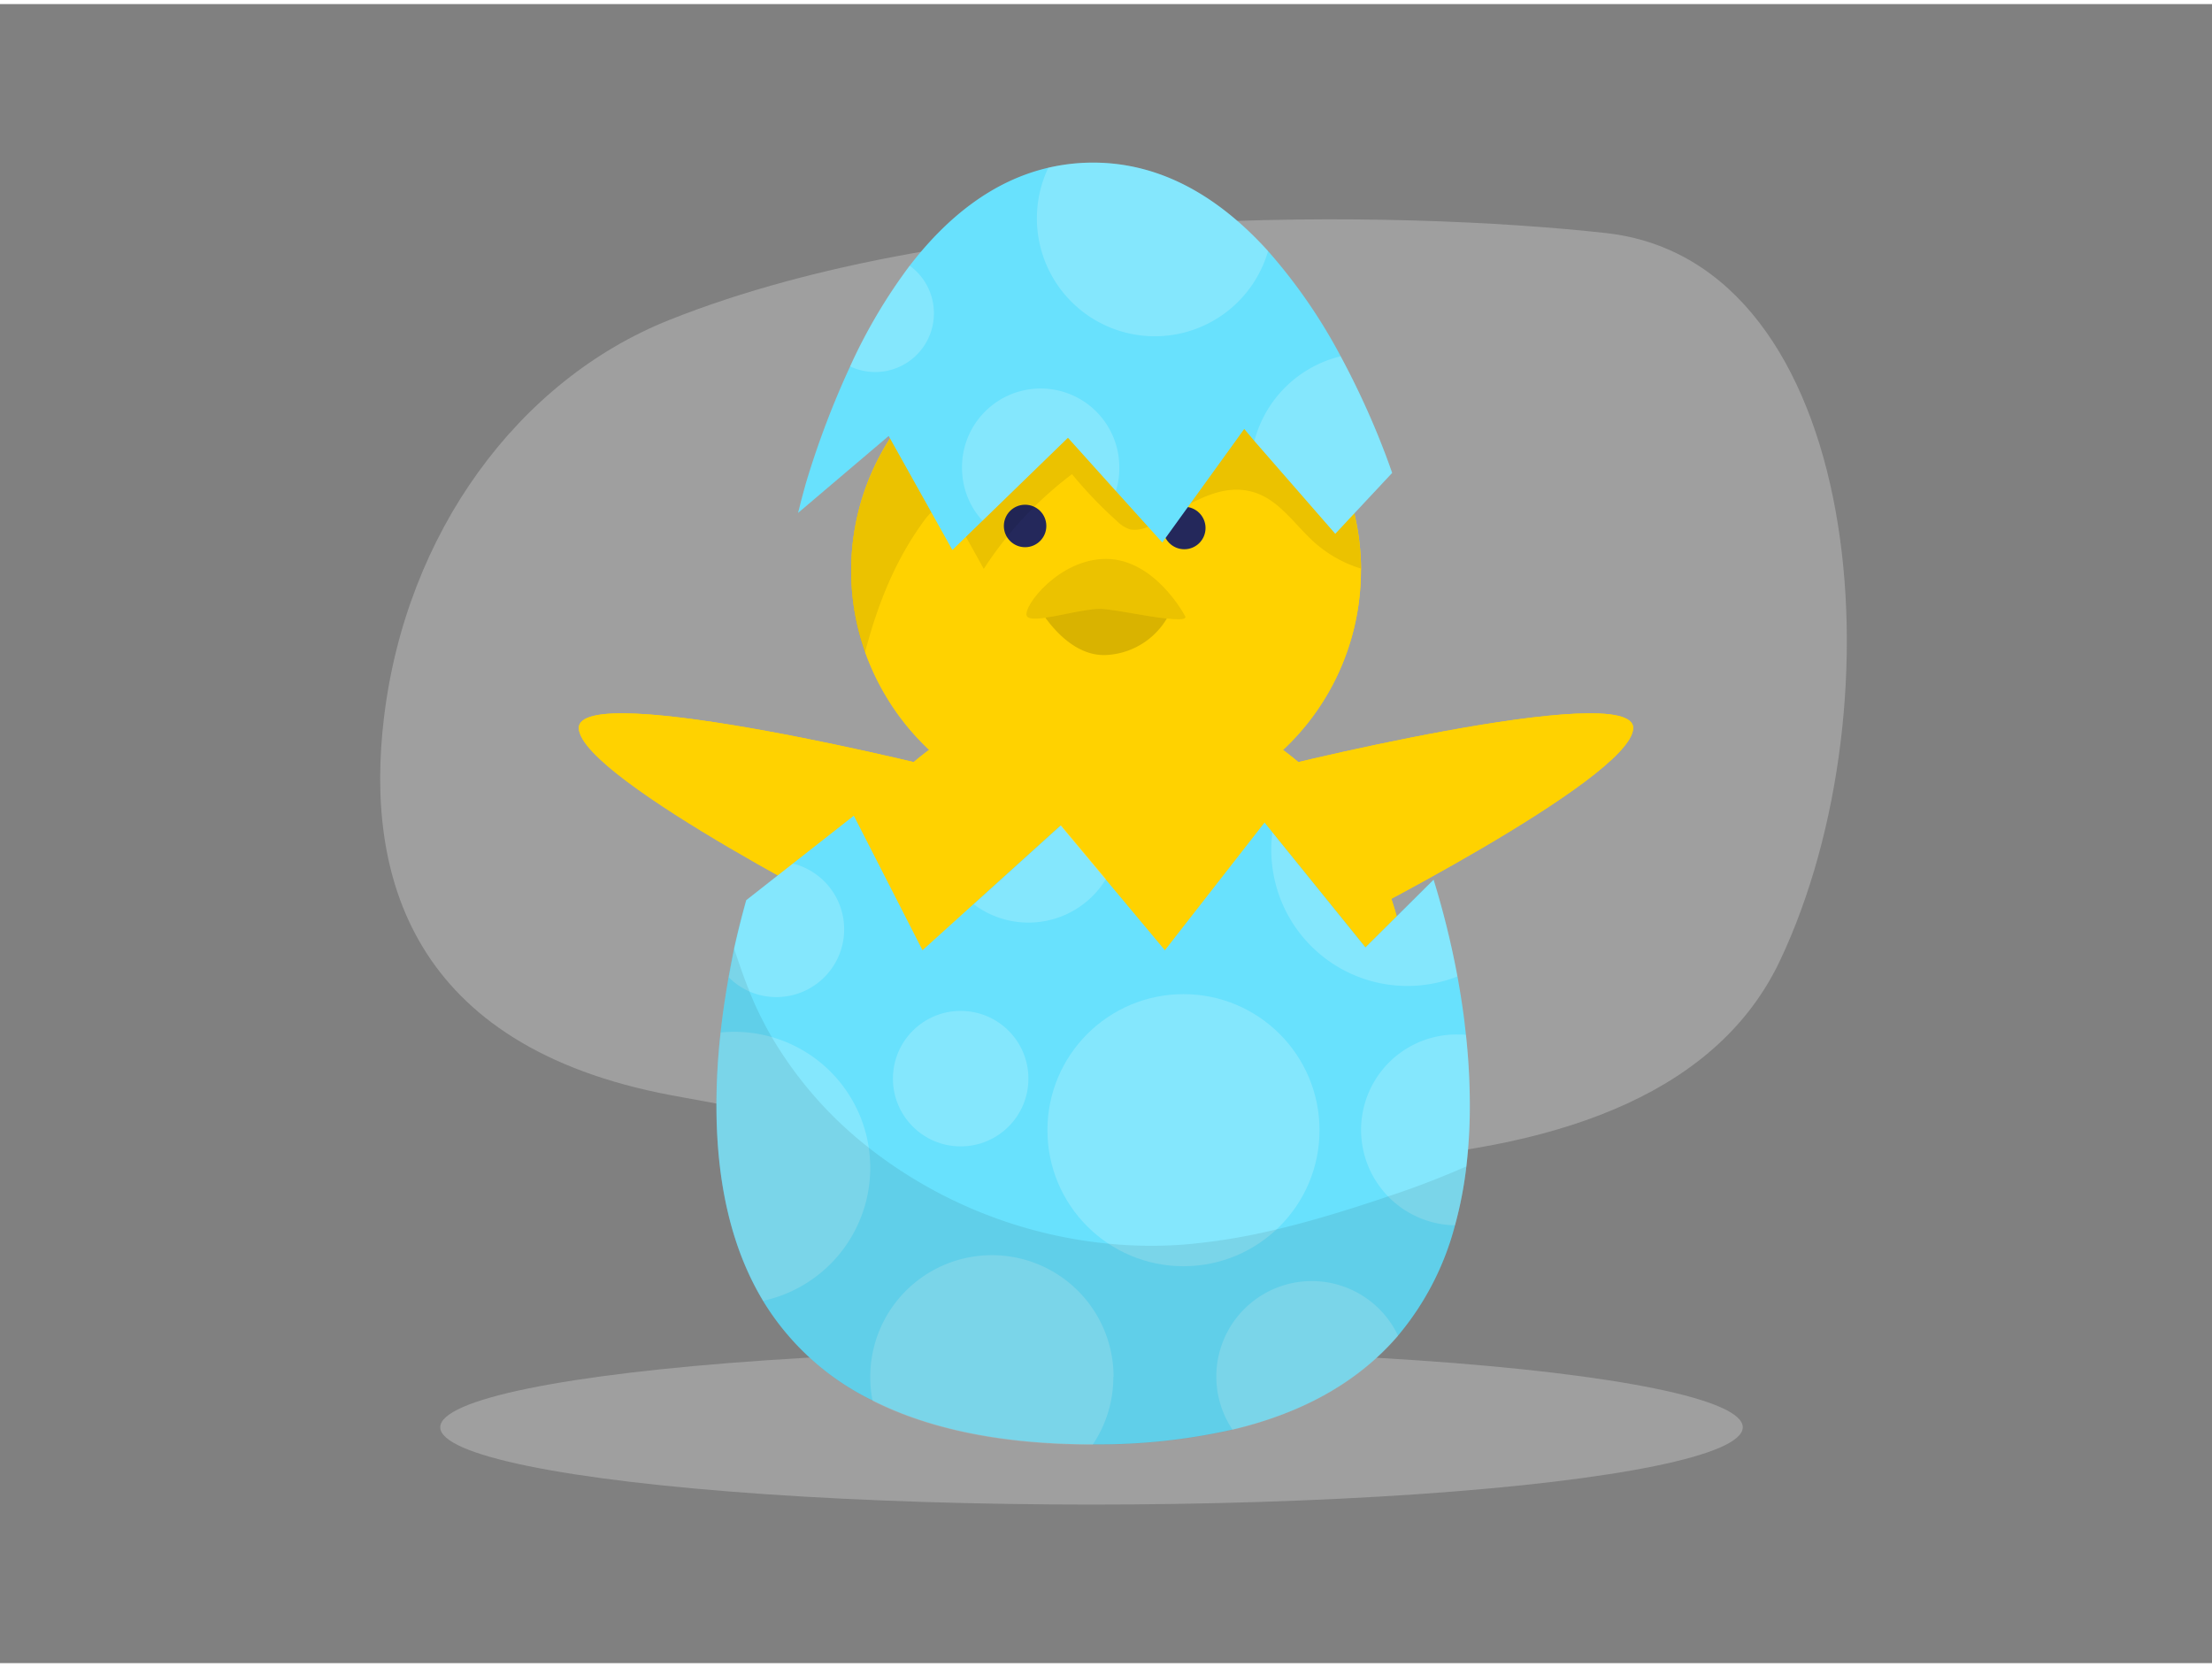 <svg id="Layer_1" data-name="Layer 1" xmlns="http://www.w3.org/2000/svg" viewBox="0 0 400 300" width="406" height="306" class="illustration styles_illustrationTablet__1DWOa"><rect x="0" y="0" width="400" height="300" fill="#808080" stroke="none"/><title>_</title><path d="M121,57.13c-27.32,10.9-47.59,38.54-51.58,72-3.37,28.18,4.68,59.32,52,68.19,92.15,17.27,178.45,22.18,200.48-24.39S337.14,46.56,290.38,41.4C253.2,37.29,174.31,35.84,121,57.13Z" fill="#e6e6e6" opacity="0.3"></path><ellipse cx="197.38" cy="257.35" rx="117.77" ry="13.98" fill="#e6e6e6" opacity="0.3"></ellipse><path d="M246.1,102.44a44.45,44.45,0,0,1-15,33.26,49.78,49.78,0,0,1-4.27,3.37l-.41.28a47,47,0,0,1-52.8,0l-.41-.28a49.78,49.78,0,0,1-4.27-3.37,45.1,45.1,0,0,1-12.47-18.46,43.75,43.75,0,0,1-2.55-14.8c0-24.86,20.64-45,46.1-45s45.9,20,46.1,44.64Z" fill="#ffd200"></path><path d="M246.1,102.44a44.45,44.45,0,0,1-15,33.26,49.78,49.78,0,0,1-4.27,3.37l-.41.28a47,47,0,0,1-52.8,0l-.41-.28a49.78,49.78,0,0,1-4.27-3.37,45.1,45.1,0,0,1-12.47-18.46,43.75,43.75,0,0,1-2.55-14.8c0-24.86,20.64-45,46.1-45s45.9,20,46.1,44.64Z" fill="#ffd200"></path><ellipse cx="200" cy="180.17" rx="54.62" ry="55.9" fill="#ffd200"></ellipse><path d="M173.67,139.21c-1.09-.55-69.57-17.46-69-8.19s54.29,36.29,54.29,36.29Z" fill="#ffd200"></path><path d="M226.33,139.21c1.09-.55,69.57-17.46,69-8.19s-54.29,36.29-54.29,36.29Z" fill="#ffd200"></path><ellipse cx="200" cy="180.17" rx="54.62" ry="55.9" fill="#ffd200"></ellipse><path d="M173.67,139.21c-1.09-.55-69.57-17.46-69-8.19s54.29,36.29,54.29,36.29Z" fill="#ffd200"></path><path d="M226.33,139.21c1.09-.55,69.57-17.46,69-8.19s-54.29,36.29-54.29,36.29Z" fill="#ffd200"></path><circle cx="214.16" cy="94.74" r="3.84" fill="#24285b"></circle><circle cx="185.37" cy="94.37" r="3.84" fill="#24285b"></circle><path d="M211,111.11a13.53,13.53,0,0,1-11.05,6.6c-5.11.19-9-4.11-10.91-6.75,3.27-.46,8-1.72,10.29-1.58S207.3,110.7,211,111.11Z" opacity="0.15"></path><path d="M200,100.33c-8.48,0-15,8.54-14.34,10.28s10.12-1.44,13.71-1.23,16.6,3.23,14.83,1.12C214.21,110.5,208.79,100.33,200,100.33Z" opacity="0.08"></path><path d="M246.1,102.07a22.58,22.58,0,0,1-8.71-5c-3.4-3.15-6.15-7.39-10.57-8.77s-8.5.36-12.6,2.56c-1.13.6-2.23,1.23-3.34,1.85-.86.49-1.73,1-2.58,1.41a5.75,5.75,0,0,1-3.87.89,6,6,0,0,1-2.52-1.59A77.19,77.19,0,0,1,193.85,85a67.83,67.83,0,0,0-11.78,11.37,67.48,67.48,0,0,0-4.17,5.76l-5-9a3.84,3.84,0,0,0-1.89-2c-1.47-.49-2.87.87-3.78,2.11-5.35,7.24-8.52,15.28-10.79,23.93a.83.83,0,0,0,0,.15,43.75,43.75,0,0,1-2.55-14.8c0-24.86,20.64-45,46.1-45S245.9,77.39,246.1,102.07Z" opacity="0.08"></path><path d="M251.74,84.78l-10.28,11L226.83,79,225,76.83,210.18,97.36l-8.39-9.3-8.67-9.64-15.45,15-5.45,5.29L160.7,78.1,144.33,92c0-.16.07-.32.11-.48l.37-1.48c.26-1,.53-2,.81-3,.07-.26.14-.52.22-.77a159.54,159.54,0,0,1,7.88-20.73A97.77,97.77,0,0,1,164.5,47.31c6.62-8.6,14.87-15.35,25.07-17.72a35.9,35.9,0,0,1,7.58-.92c13-.18,23.62,6.56,32.16,16a98.15,98.15,0,0,1,13.12,19,150.13,150.13,0,0,1,6.92,14.73c.3.75.6,1.51.89,2.27.21.53.41,1.06.6,1.58,0,.09.06.16.09.24.16.44.32.87.47,1.31S251.64,84.45,251.74,84.78Z" fill="#68e1fd"></path><path d="M202.4,83.39a13.92,13.92,0,0,1-.61,4.67l-8.67-9.64-15.45,15a14,14,0,0,1-3.69-9,14.22,14.22,0,1,1,28.42-1Z" fill="#fff" opacity="0.19"></path><path d="M168.87,55.51a10.61,10.61,0,0,1-15.15,10A97.77,97.77,0,0,1,164.5,47.31,10.57,10.57,0,0,1,168.87,55.51Z" fill="#fff" opacity="0.19"></path><path d="M229.31,44.65a21.32,21.32,0,1,1-39.74-15.06,35.9,35.9,0,0,1,7.58-.92C210.11,28.49,220.77,35.23,229.31,44.65Z" fill="#fff" opacity="0.19"></path><path d="M251.74,84.78l-10.28,11L226.83,79a21.32,21.32,0,0,1,15.6-15.31,150.13,150.13,0,0,1,6.92,14.73c.3.75.6,1.51.89,2.27.21.53.41,1.06.6,1.58,0,.09.06.16.09.24.16.44.32.87.47,1.31S251.64,84.45,251.74,84.78Z" fill="#fff" opacity="0.19"></path><path d="M265.79,199.14a94,94,0,0,1-.62,11,71.09,71.09,0,0,1-2.06,10.69,51,51,0,0,1-10.29,19.94c-7.52,8.77-17.88,14.15-29.93,17a109.75,109.75,0,0,1-25.2,2.67h-.1c-14.86,0-28.61-2.29-39.79-7.93A47.37,47.37,0,0,1,138,234.52c-5.39-8.92-8.45-20.53-8.45-35.38a118,118,0,0,1,.75-13.14c.13-1.2.28-2.39.44-3.59.29-2.12.64-4.25,1-6.38q.47-2.62,1-5.24s0,0,0,0c.64-2.92,1.38-5.84,2.19-8.74l8.4-6.6,11.07-8.69,12.42,24.33,9.17-8.29,15.8-14.28,8.1,9.7,10.76,12.87L228.67,148l1.42,1.76,16.83,20.8,12.32-12.24a157,157,0,0,1,4.31,17.49c.48,2.61.89,5.22,1.22,7.79.11.94.22,1.88.32,2.82A117.78,117.78,0,0,1,265.79,199.14Z" fill="#68e1fd"></path><path d="M157.37,210.48a24.62,24.62,0,0,1-19.34,24c-5.39-8.92-8.45-20.53-8.45-35.38a118,118,0,0,1,.75-13.14q1.2-.12,2.43-.12a24.58,24.58,0,0,1,24.32,20.81A26.31,26.31,0,0,1,157.37,210.48Z" fill="#fff" opacity="0.19"></path><path d="M201.33,248.23a21.92,21.92,0,0,1-3.74,12.28c-14.86,0-28.61-2.29-39.79-7.93a21.54,21.54,0,0,1-.43-4.35,22,22,0,0,1,44,0Z" fill="#fff" opacity="0.19"></path><circle cx="173.72" cy="194.31" r="12.25" fill="#fff" opacity="0.19"></circle><path d="M152.65,167.31a12.25,12.25,0,0,1-12.25,12.25,12,12,0,0,1-4.73-.95h0A12.05,12.05,0,0,1,131.8,176q.47-2.62,1-5.24s0,0,0,0c.64-2.92,1.38-5.84,2.19-8.74l8.4-6.6A12.25,12.25,0,0,1,152.65,167.31Z" fill="#fff" opacity="0.19"></path><circle cx="214.01" cy="203.63" r="24.6" fill="#fff" opacity="0.19"></circle><path d="M200,158.21a16.42,16.42,0,0,1-23.9,4.58l15.8-14.28Z" fill="#fff" opacity="0.19"></path><path d="M263.55,175.83A24.62,24.62,0,0,1,229.89,153a25.61,25.61,0,0,1,.2-3.18l16.82,20.81,12.33-12.24A156,156,0,0,1,263.55,175.83Z" fill="#fff" opacity="0.19"></path><path d="M252.82,240.81c-7.52,8.77-17.88,14.15-29.93,17a17.26,17.26,0,1,1,29.93-17Z" fill="#fff" opacity="0.19"></path><path d="M265.79,199.14a94,94,0,0,1-.62,11,71.09,71.09,0,0,1-2.06,10.69,17.25,17.25,0,0,1,.54-34.5c.48,0,1,0,1.44.06A117.78,117.78,0,0,1,265.79,199.14Z" fill="#fff" opacity="0.19"></path><path d="M265.17,210.18a71.09,71.09,0,0,1-2.06,10.69,51,51,0,0,1-10.29,19.94c-7.52,8.77-17.88,14.15-29.93,17a109.75,109.75,0,0,1-25.2,2.67h-.1c-14.86,0-28.61-2.29-39.79-7.93A47.37,47.37,0,0,1,138,234.52c-5.39-8.92-8.45-20.53-8.45-35.38a118,118,0,0,1,.75-13.14c.13-1.2.28-2.39.44-3.59.29-2.12.64-4.25,1-6.38q.47-2.62,1-5.24c.87,2.58,1.74,5.16,2.74,7.64,0,.07,0,.12.07.18h0a64,64,0,0,0,4.06,8.27,71.3,71.3,0,0,0,17.35,19.81,83.32,83.32,0,0,0,43.35,17.45,78.55,78.55,0,0,0,13.8.17,109.43,109.43,0,0,0,16.57-2.7c4.93-1.16,9.79-2.59,14.62-4.12,1.93-.62,3.86-1.25,5.78-1.91C255.93,214,260.6,212.18,265.17,210.18Z" opacity="0.08"></path></svg>